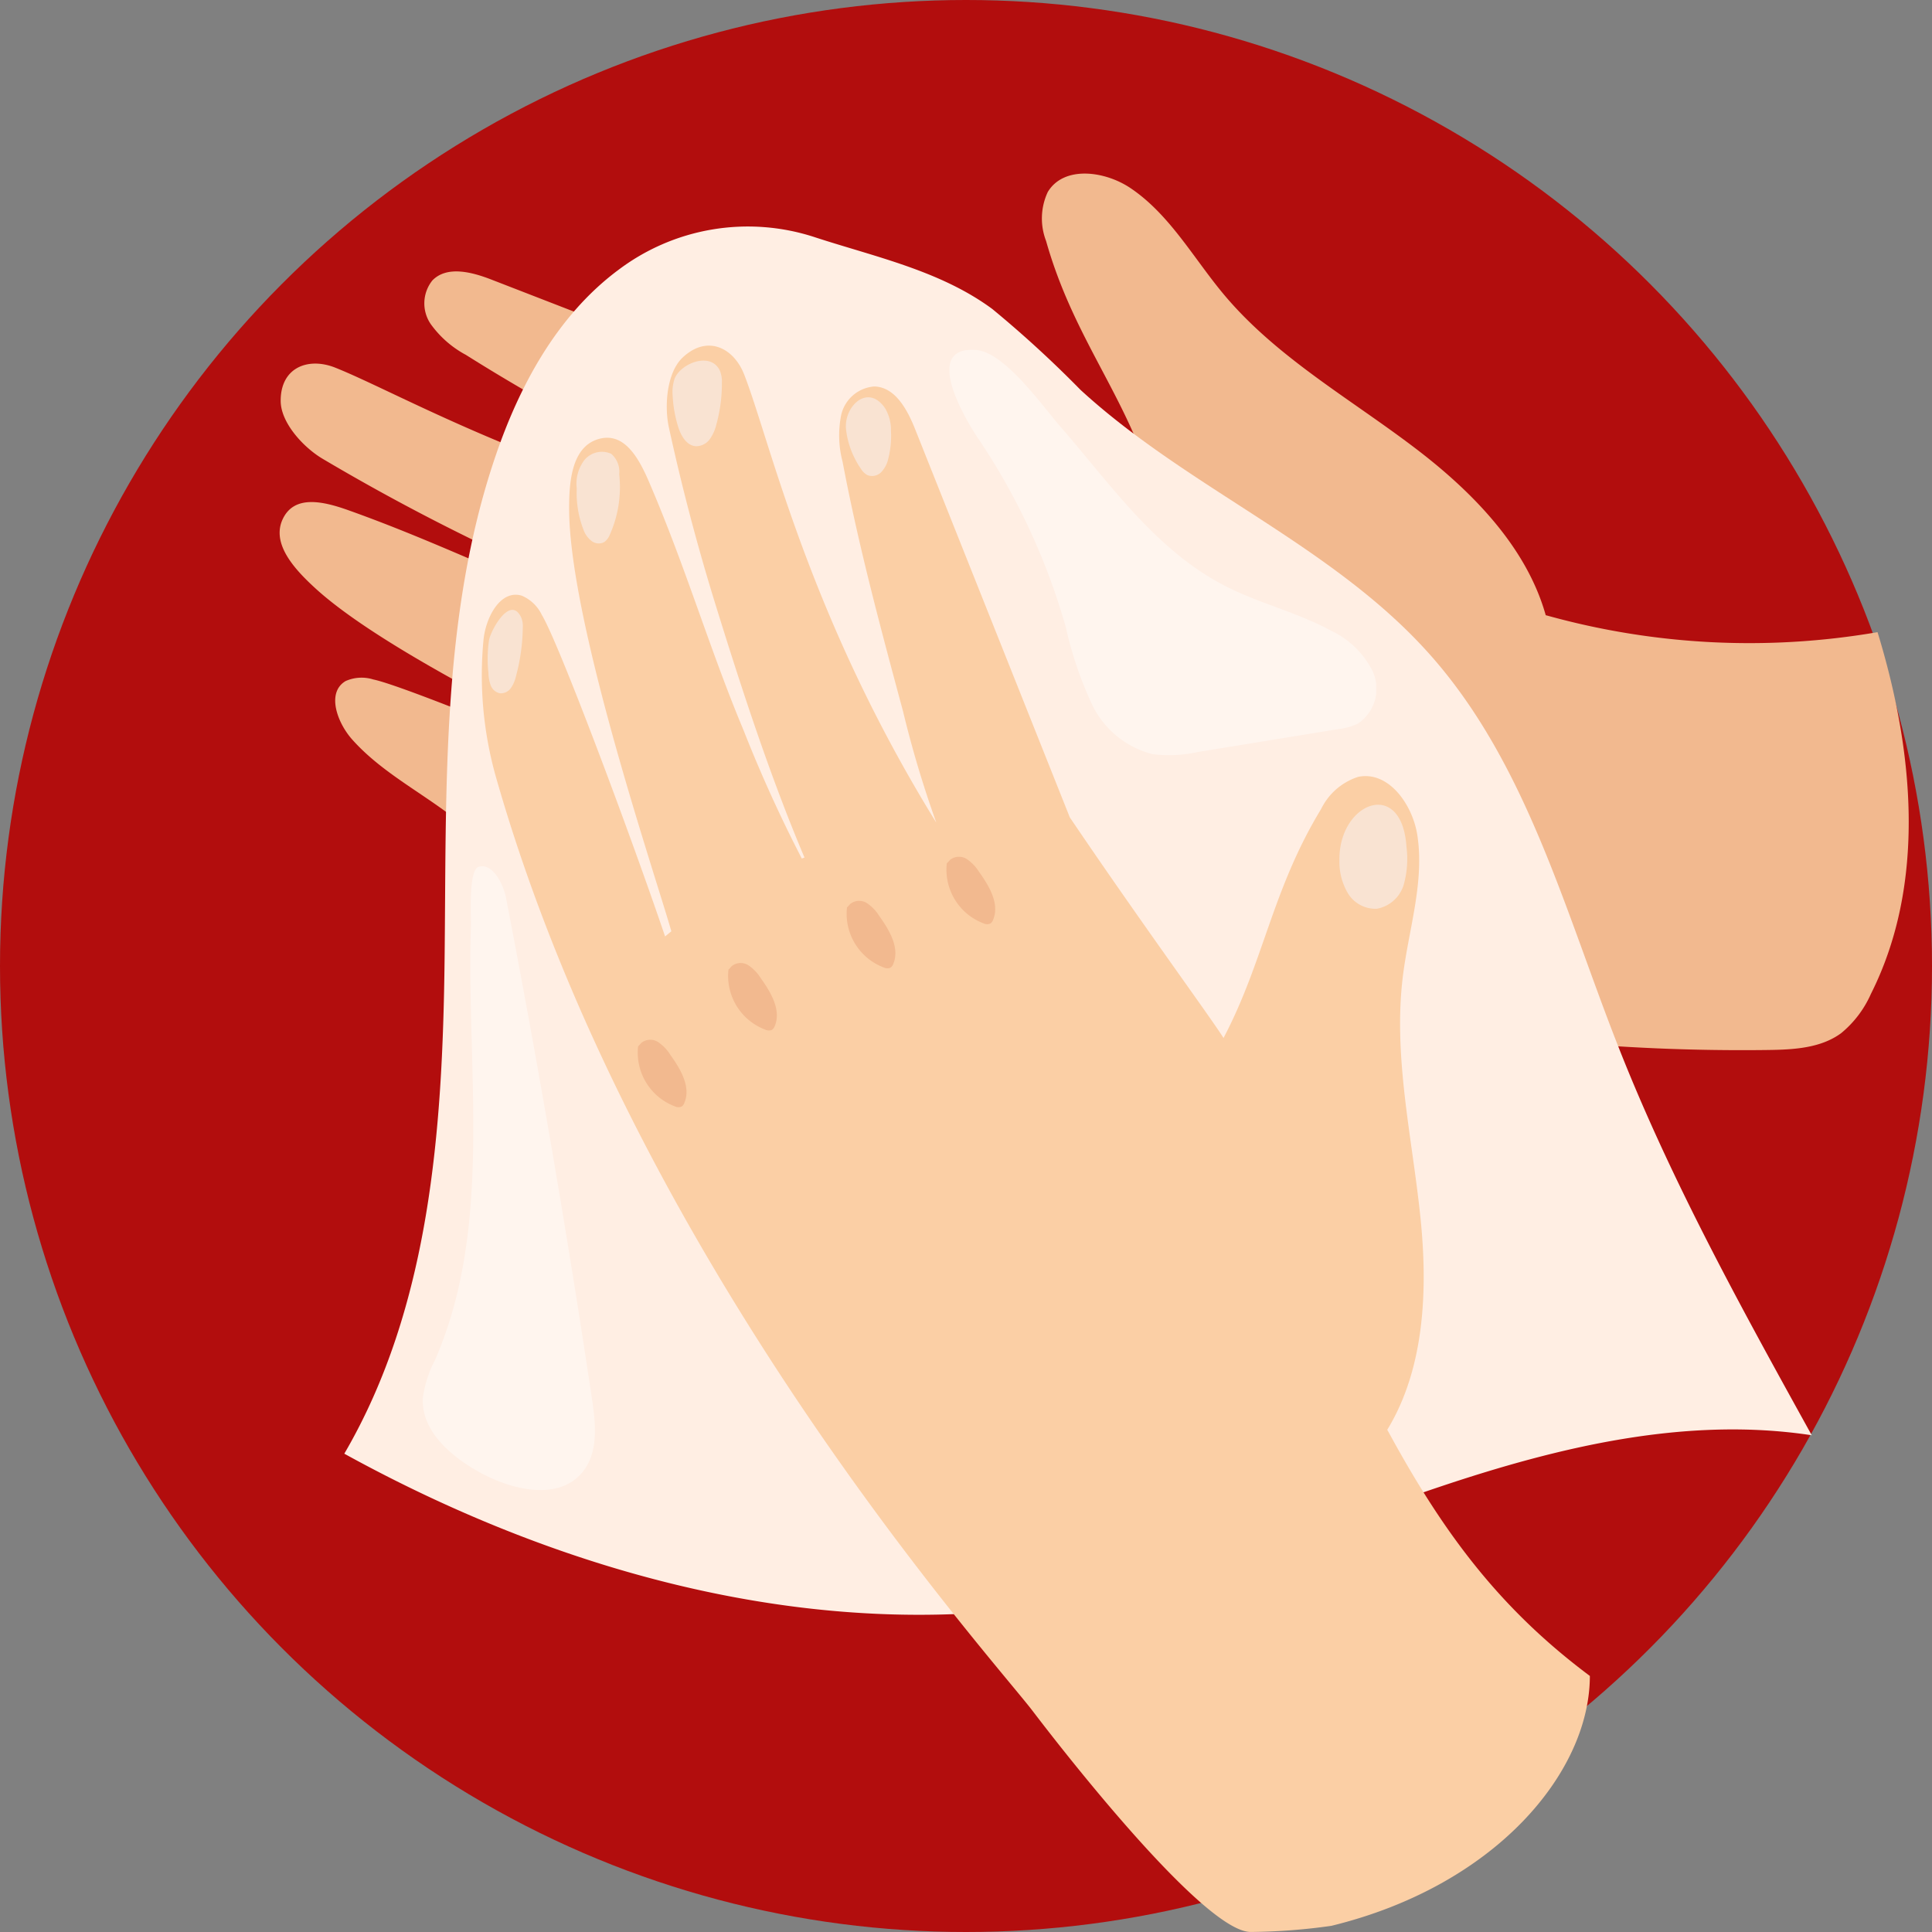 <svg xmlns="http://www.w3.org/2000/svg" xmlns:xlink="http://www.w3.org/1999/xlink" width="152" height="152" viewBox="0 0 152 152">
  <rect x="0" y="0" width="152" height="152" fill="#808080" stroke="none"/>
  <defs>
    <clipPath id="clip-path">
      <rect id="Rectángulo_344731" data-name="Rectángulo 344731" width="128.172" height="138.342" fill="none"/>
    </clipPath>
    <clipPath id="clip-path-3">
      <rect id="Rectángulo_344728" data-name="Rectángulo 344728" width="33.575" height="31.91" fill="none"/>
    </clipPath>
    <clipPath id="clip-path-4">
      <rect id="Rectángulo_344729" data-name="Rectángulo 344729" width="13.541" height="49.073" fill="none"/>
    </clipPath>
  </defs>
  <g id="Grupo_983976" data-name="Grupo 983976" transform="translate(3845 3636)">
    <circle id="Elipse_5884" data-name="Elipse 5884" cx="76" cy="76" r="76" transform="translate(-3845 -3636)" fill="#b20d0d"/>
    <g id="Grupo_983969" data-name="Grupo 983969" transform="translate(-3823 -3622.342)">
      <g id="Grupo_983968" data-name="Grupo 983968" clip-path="url(#clip-path)">
        <g id="Grupo_983967" data-name="Grupo 983967">
          <g id="Grupo_983966" data-name="Grupo 983966" clip-path="url(#clip-path)">
            <path id="Trazado_720666" data-name="Trazado 720666" d="M125.716,36.077a59.419,59.419,0,0,1-25.975-1.3l-.131-.033c-1.531-5.448-5.893-9.846-10.479-13.3C84.058,17.612,78.394,14.4,74.31,9.538c-2.4-2.861-4.261-6.3-7.355-8.388-2.022-1.368-5.263-1.8-6.523.3A4.923,4.923,0,0,0,60.3,5.3c2.026,7.156,5.707,11.446,7.964,17.887-4.18.508-7.81.05-20.947-2.962L16.655,8.336c-1.532-.594-3.488-1.108-4.636.067a2.888,2.888,0,0,0-.131,3.436,8.106,8.106,0,0,0,2.76,2.419c5.7,3.594,11.671,6.746,17.633,9.895a84.757,84.757,0,0,0,8.185,4.041c-18.8-3.725-30.8-10.822-36.093-12.928C2.242,14.419.062,15.251.083,17.9c.014,1.726,1.811,3.658,3.3,4.537Q9.6,26.12,16.125,29.261c6.227,3,12.778,6.034,19.3,8.4l-.089.207a108.687,108.687,0,0,1-10.528-3.522C18.314,31.966,12.4,28.975,5.418,26.487c-2-.713-4.256-1.234-5.169.683-.935,1.963.956,3.986,2.559,5.454,6.661,6.1,25.946,14.717,29.733,16.665-.014.212-.029.425-.038.636C24.7,46.425,9.849,40.3,7.371,39.8a3.081,3.081,0,0,0-2.183.126c-1.519.9-.663,3.262.508,4.582,2.416,2.722,5.8,4.327,8.608,6.646C35.848,68.968,61.794,69.292,80.9,67.8c1.093.2,13.533-.1,18.736.408a157.5,157.5,0,0,0,17.458.742c2-.026,4.148-.137,5.761-1.326a8.371,8.371,0,0,0,2.339-3.086c4.375-8.69,3.376-19.165.519-28.466" transform="translate(0 0)" fill="#f2b98f"/>
            <path id="Trazado_720667" data-name="Trazado 720667" d="M44.787,22.558C40.06,26.122,37.1,31.583,35.2,37.188,30.907,49.825,31.371,63.5,31.211,76.84s-1.158,27.255-7.889,38.779c17.511,9.642,37.987,15.172,57.648,11.564,9.8-1.8,19.04-5.771,28.485-8.943s19.47-5.573,29.319-4.071c-5.522-9.985-11.061-20-15.237-30.624-4.2-10.668-7.192-22.236-14.808-30.8-7.657-8.613-19-13.031-27.489-20.825a88.665,88.665,0,0,0-6.937-6.36c-4.076-3.011-9.2-4.093-13.941-5.64a16.9,16.9,0,0,0-15.574,2.64" transform="translate(-18.234 -14.908)" fill="#ffeee3"/>
            <path id="Trazado_720668" data-name="Trazado 720668" d="M144.237,147.459l-.065-.118c2.947-4.831,3.2-11.02,2.608-16.734-.652-6.32-2.16-12.652-1.378-18.957.46-3.707,1.709-7.407,1.135-11.1-.375-2.412-2.269-5.077-4.659-4.576a4.926,4.926,0,0,0-2.91,2.53c-3.861,6.357-4.5,11.973-7.677,18.012-.96-1.539-6.623-9.262-12.094-17.357L107.023,68.608c-.608-1.526-1.564-3.309-3.206-3.349a2.887,2.887,0,0,0-2.606,2.243,8.1,8.1,0,0,0,.107,3.668c1.252,6.624,3.007,13.142,4.76,19.651a84.584,84.584,0,0,0,2.617,8.755C98.62,83.27,95.65,69.647,93.584,64.332c-.83-2.137-2.924-3.167-4.851-1.346-1.254,1.186-1.445,3.817-1.078,5.5q1.538,7.06,3.682,13.978c2.045,6.6,4.282,13.467,6.986,19.856l-.212.076a108.75,108.75,0,0,1-4.589-10.109c-2.674-6.378-4.512-12.747-7.444-19.553-.84-1.95-1.995-3.957-4.02-3.321-2.074.652-2.268,3.414-2.251,5.588.069,9.031,6.889,29.023,8.041,33.123-.165.134-.33.268-.492.405-2.748-8.1-8.379-23.142-9.7-25.3a3.081,3.081,0,0,0-1.579-1.513c-1.693-.5-2.84,1.736-3.009,3.492a29.383,29.383,0,0,0,.995,10.83c10.875,38.1,39.028,69.254,42.2,73.412,3.532,4.635,13.758,17.478,17.2,17.4a47.59,47.59,0,0,0,6.31-.482c12.951-3.16,20.339-12.1,20.339-19.661-7.186-5.363-11.593-11.373-15.874-19.252" transform="translate(-57.03 -48.511)" fill="#fbcfa5"/>
            <path id="Trazado_720669" data-name="Trazado 720669" d="M382.211,231.967a4.873,4.873,0,0,0,.666,2.6,2.54,2.54,0,0,0,2.278,1.221,2.71,2.71,0,0,0,2.119-1.9,7.542,7.542,0,0,0,.213-2.979c-.368-5.464-5.341-3.475-5.276,1.062" transform="translate(-298.833 -177.95)" fill="#f9e3d2"/>
            <path id="Trazado_720670" data-name="Trazado 720670" d="M204.225,83.238a6.84,6.84,0,0,0,1.171,3.076,1.4,1.4,0,0,0,.5.49,1.01,1.01,0,0,0,1.091-.226,2.179,2.179,0,0,0,.551-1.032,7.2,7.2,0,0,0,.22-2.213,3.352,3.352,0,0,0-.471-1.8c-1.378-1.993-3.275-.074-3.061,1.7" transform="translate(-159.661 -63.086)" fill="#f9e3d2"/>
            <path id="Trazado_720671" data-name="Trazado 720671" d="M141.856,68.9a3.384,3.384,0,0,0-.138,1.322,9.9,9.9,0,0,0,.425,2.4c.219.712.664,1.507,1.407,1.551a1.34,1.34,0,0,0,1.089-.556,3.244,3.244,0,0,0,.515-1.153,11.94,11.94,0,0,0,.436-3.28,2.222,2.222,0,0,0-.177-1c-.755-1.482-3.119-.5-3.557.712" transform="translate(-110.796 -52.724)" fill="#f9e3d2"/>
            <path id="Trazado_720672" data-name="Trazado 720672" d="M107.684,100.963a3.077,3.077,0,0,0-.532,2.147,7.951,7.951,0,0,0,.577,3.357,1.909,1.909,0,0,0,.62.79.912.912,0,0,0,.96.065,1.244,1.244,0,0,0,.4-.482,9.217,9.217,0,0,0,.785-4.858,1.867,1.867,0,0,0-.633-1.608,1.784,1.784,0,0,0-2.18.589" transform="translate(-83.776 -78.331)" fill="#f9e3d2"/>
            <path id="Trazado_720673" data-name="Trazado 720673" d="M75.143,159.7a9.98,9.98,0,0,0-.051,2.615,2.913,2.913,0,0,0,.181.977.988.988,0,0,0,.729.616.974.974,0,0,0,.855-.41,2.549,2.549,0,0,0,.392-.9,15.284,15.284,0,0,0,.544-3.843,1.822,1.822,0,0,0-.114-.79c-.847-1.846-2.378.944-2.536,1.739" transform="translate(-58.664 -123.022)" fill="#f9e3d2"/>
            <path id="Trazado_720674" data-name="Trazado 720674" d="M131.7,313.586a3.326,3.326,0,0,0-.964-1.011,1.135,1.135,0,0,0-1.313.054l-.264.284a4.516,4.516,0,0,0,2.9,4.722.625.625,0,0,0,.532.008.571.571,0,0,0,.2-.268c.549-1.264-.289-2.668-1.09-3.79" transform="translate(-100.957 -244.247)" fill="#f2b98f"/>
            <path id="Trazado_720675" data-name="Trazado 720675" d="M164.286,285.907a3.325,3.325,0,0,0-.964-1.011,1.135,1.135,0,0,0-1.313.054l-.264.284a4.517,4.517,0,0,0,2.9,4.722.626.626,0,0,0,.532.008.572.572,0,0,0,.2-.268c.549-1.264-.289-2.668-1.09-3.79" transform="translate(-126.433 -222.605)" fill="#f2b98f"/>
            <path id="Trazado_720676" data-name="Trazado 720676" d="M207.031,263.484a3.319,3.319,0,0,0-.964-1.01,1.135,1.135,0,0,0-1.313.054l-.264.284a4.516,4.516,0,0,0,2.9,4.722.626.626,0,0,0,.532.008.572.572,0,0,0,.2-.268c.549-1.265-.289-2.668-1.09-3.79" transform="translate(-159.854 -205.074)" fill="#f2b98f"/>
            <path id="Trazado_720677" data-name="Trazado 720677" d="M243.024,247.579a3.32,3.32,0,0,0-.964-1.01,1.135,1.135,0,0,0-1.313.054l-.264.284a4.516,4.516,0,0,0,2.9,4.722.626.626,0,0,0,.532.008.572.572,0,0,0,.2-.268c.549-1.265-.289-2.668-1.09-3.79" transform="translate(-187.994 -192.638)" fill="#f2b98f"/>
            <g id="Grupo_983962" data-name="Grupo 983962" transform="translate(52.696 13.86)" opacity="0.41">
              <g id="Grupo_983961" data-name="Grupo 983961">
                <g id="Grupo_983960" data-name="Grupo 983960" clip-path="url(#clip-path-3)">
                  <path id="Trazado_720678" data-name="Trazado 720678" d="M243.862,70.569a51.9,51.9,0,0,1,6.86,14.807,29.591,29.591,0,0,0,2.055,6.052,7.249,7.249,0,0,0,4.788,3.925,10.374,10.374,0,0,0,3.513-.168l11.047-1.8a5.03,5.03,0,0,0,1.571-.436,3.3,3.3,0,0,0,1.169-4.107,6.952,6.952,0,0,0-3.286-3.208c-2.627-1.434-5.6-2.128-8.267-3.487-5.526-2.816-9.106-8.07-13.073-12.627-1.371-1.575-4.337-5.814-6.6-5.971-4.241-.295-.866,5.409.219,7.022" transform="translate(-241.562 -63.535)" fill="#fff"/>
                </g>
              </g>
            </g>
            <g id="Grupo_983965" data-name="Grupo 983965" transform="translate(11.263 54.497)" opacity="0.41">
              <g id="Grupo_983964" data-name="Grupo 983964">
                <g id="Grupo_983963" data-name="Grupo 983963" clip-path="url(#clip-path-4)">
                  <path id="Trazado_720679" data-name="Trazado 720679" d="M52.608,288.631a9.081,9.081,0,0,0-.969,2.991c-.161,2.594,2.187,4.614,4.461,5.87,2.56,1.414,6.193,2.26,8.072.019,1.289-1.537,1.069-3.794.772-5.778q-2.969-19.8-6.771-39.46c-.165-.854-.962-2.757-2.144-2.414-.827.24-.587,3.993-.611,4.691-.129,3.879.043,7.76.13,11.638.171,7.562.135,15.384-2.942,22.445" transform="translate(-51.631 -249.817)" fill="#fff"/>
                </g>
              </g>
            </g>
          </g>
        </g>
      </g>
    </g>
  </g>
</svg>

